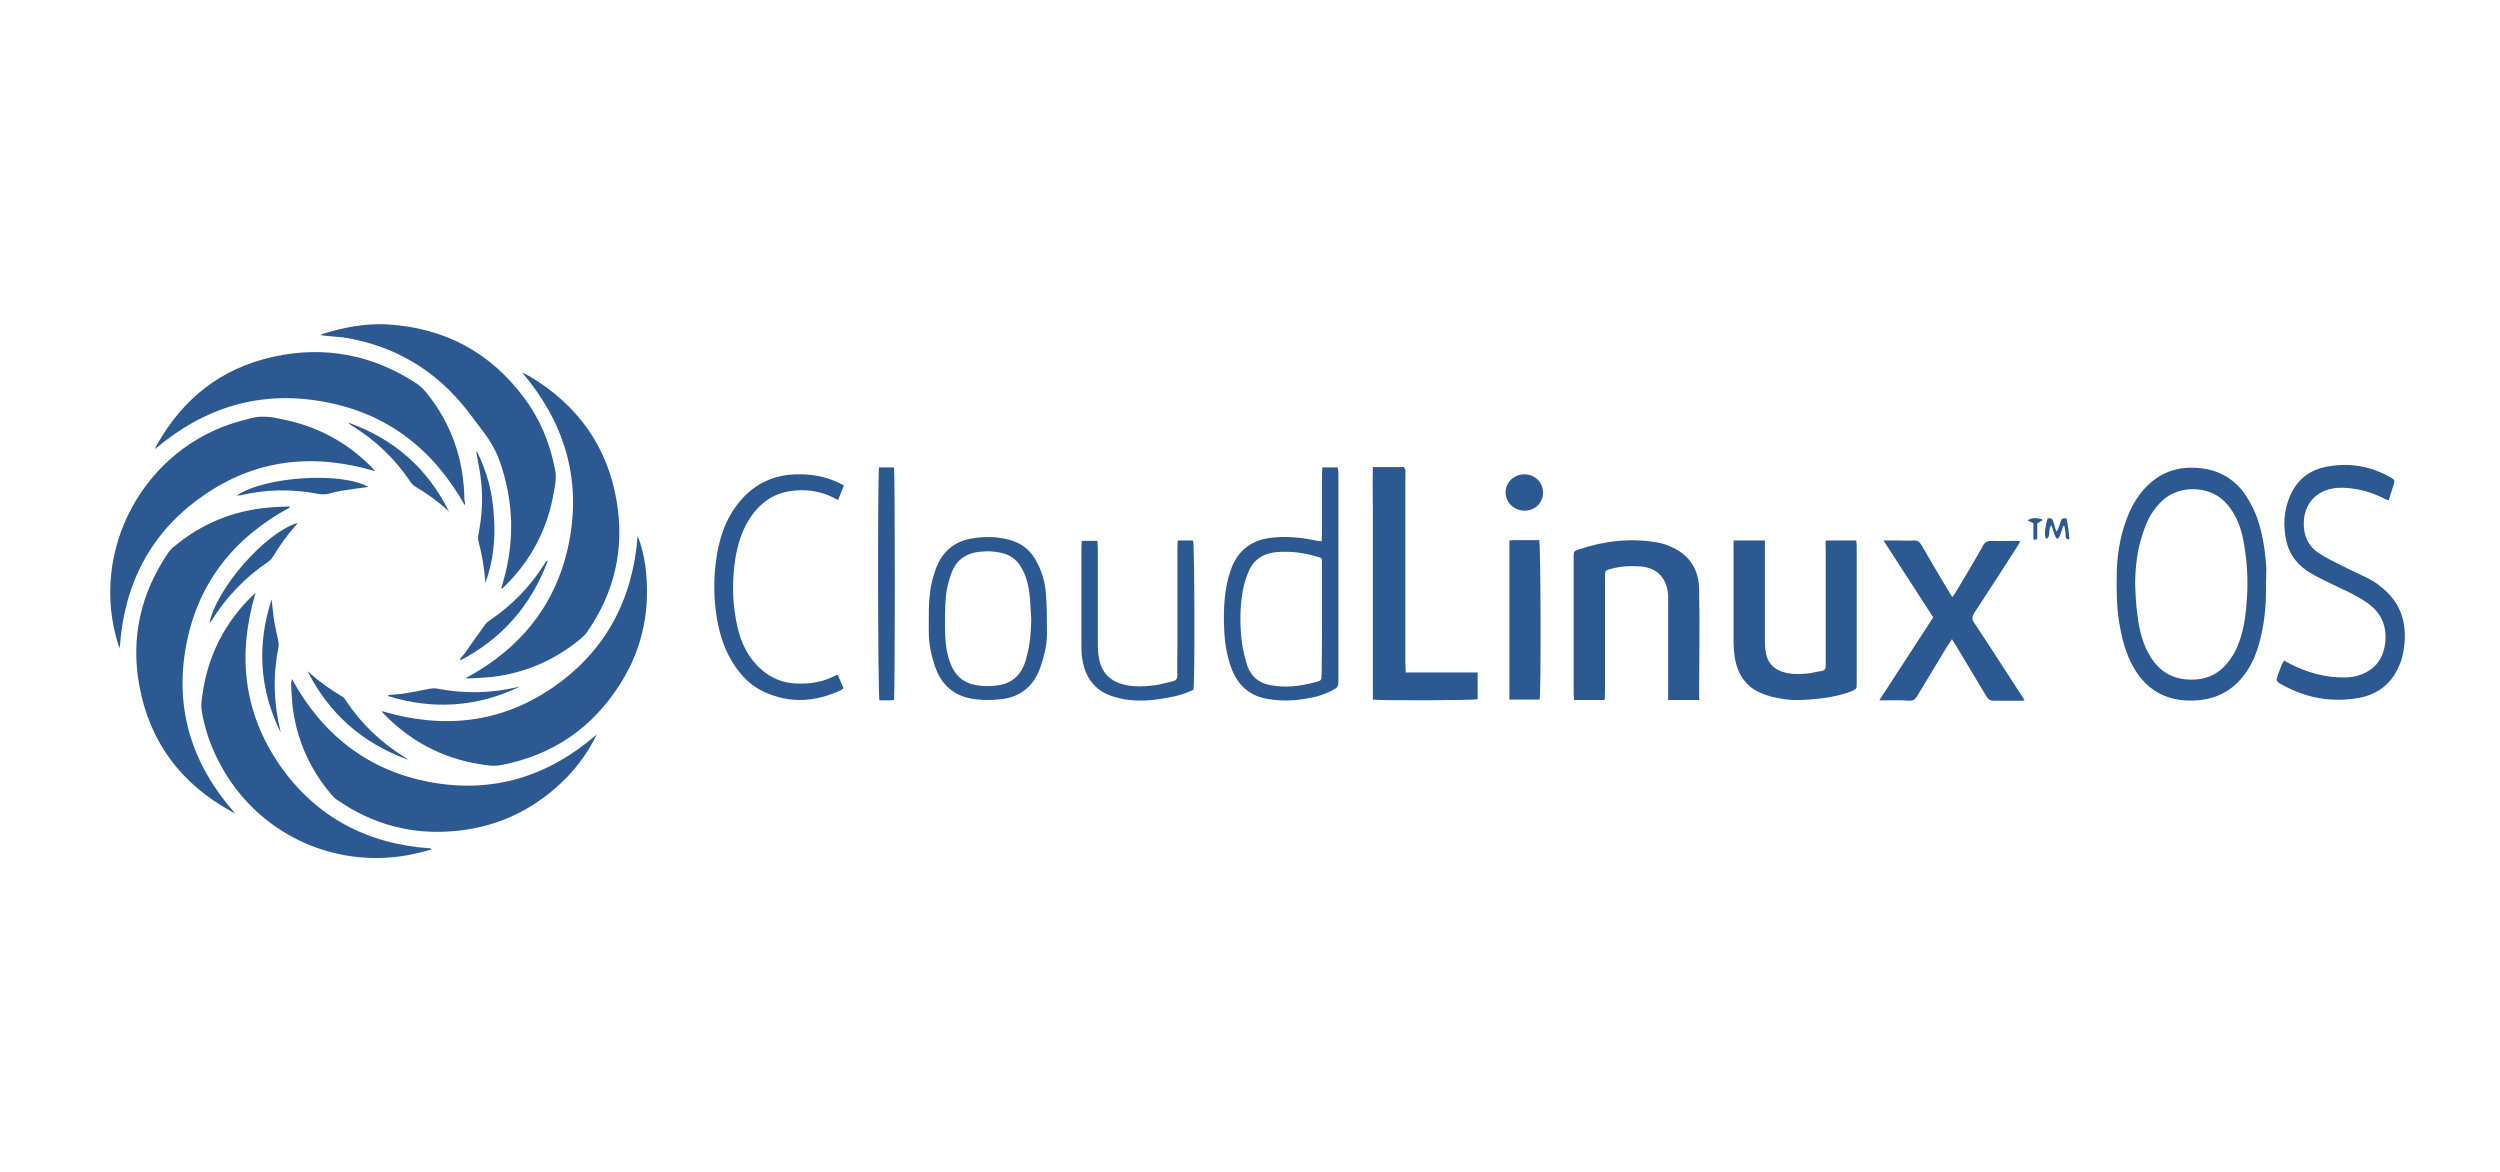 <?xml version="1.0" encoding="utf-8"?>
<!-- Generator: Adobe Illustrator 16.0.0, SVG Export Plug-In . SVG Version: 6.00 Build 0)  -->
<!DOCTYPE svg PUBLIC "-//W3C//DTD SVG 1.1//EN" "http://www.w3.org/Graphics/SVG/1.1/DTD/svg11.dtd">
<svg version="1.1"
	 id="svg4" sodipodi:docname="drupal-ar21.svg" inkscape:version="0.92.4 (5da689c313, 2019-01-14)" xmlns:dc="http://purl.org/dc/elements/1.1/" xmlns:cc="http://creativecommons.org/ns#" xmlns:rdf="http://www.w3.org/1999/02/22-rdf-syntax-ns#" xmlns:svg="http://www.w3.org/2000/svg" xmlns:sodipodi="http://sodipodi.sourceforge.net/DTD/sodipodi-0.dtd" xmlns:inkscape="http://www.inkscape.org/namespaces/inkscape"
	 xmlns="http://www.w3.org/2000/svg" xmlns:xlink="http://www.w3.org/1999/xlink" x="0px" y="0px" width="640px" height="300px"
	 viewBox="0 0 640 300" enable-background="new 0 0 640 300" xml:space="preserve">
<sodipodi:namedview  id="namedview6" inkscape:pageopacity="0" inkscape:pageshadow="2" inkscape:window-width="1920" inkscape:window-height="1001" inkscape:window-x="-9" inkscape:window-y="-9" inkscape:current-layer="svg4" inkscape:window-maximized="1" pagecolor="#ffffff" showgrid="false" inkscape:zoom="5.2149125" bordercolor="#666666" borderopacity="1" objecttolerance="10" inkscape:cx="70.508475" gridtolerance="10" inkscape:cy="64" guidetolerance="10">
	</sodipodi:namedview>
<g>
	<path fill="#2D5992" d="M434.975,179.194h-7.931v-1.761c0-8.128,0-16.157,0-24.284c0-0.588,0-1.078-0.1-1.665
		c-0.587-3.82-2.937-6.072-6.754-6.462c-2.645-0.197-5.191-0.098-7.736,0.588c-1.469,0.391-1.565,0.391-1.565,1.957
		c0,9.891,0,19.782,0,29.67c0,0.587-0.1,1.272-0.1,1.957h-7.833c0-0.487-0.099-0.879-0.099-1.37c0-11.75,0-23.502,0-35.251
		c0-1.372,0-1.469,1.177-1.861c6.56-2.251,13.314-3.036,20.171-1.86c1.077,0.195,2.152,0.489,3.23,0.979
		c4.798,1.958,7.441,5.68,7.539,10.869c0.195,9.302,0,18.604,0,27.808C435.072,178.707,435.072,178.902,434.975,179.194"/>
	<path fill="#2D5992" d="M467.386,138.364h7.833c0,0.489,0.099,0.979,0.099,1.371c0,11.75,0,23.501,0,35.25
		c0,1.371,0,1.371-1.273,1.958c-2.545,0.981-5.287,1.567-7.932,1.86c-3.525,0.394-7.052,0.687-10.479,0
		c-1.662-0.293-3.23-0.684-4.798-1.369c-4.014-1.665-6.071-4.996-6.757-9.206c-0.194-1.369-0.293-2.739-0.293-4.11
		c0-8.03,0-15.96,0-23.991v-1.761h8.028v1.761c0,8.128,0,16.158,0,24.284c0,0.98,0.1,1.959,0.295,2.938
		c0.489,2.351,1.862,3.819,4.112,4.603c2.056,0.685,4.112,0.685,6.267,0.488c1.272-0.097,2.546-0.488,3.917-0.684
		c0.686-0.099,0.979-0.491,0.979-1.275c0-0.487,0-0.979,0-1.469c0-9.497,0-19.093,0-28.591
		C467.287,139.833,467.386,139.146,467.386,138.364"/>
	<path fill="#2D5992" d="M481.095,179.291c4.699-7.244,9.204-14.195,13.806-21.246c-4.21-6.464-8.322-12.925-12.729-19.681h3.621
		c1.372,0,2.742,0.097,4.113,0c0.979-0.098,1.566,0.391,2.056,1.273c2.252,3.917,4.504,7.735,6.856,11.653
		c0.293,0.49,0.585,0.883,0.979,1.566c0.392-0.588,0.684-0.881,0.881-1.273c2.35-3.917,4.699-7.834,6.952-11.848
		c0.489-0.979,1.174-1.274,2.153-1.274c1.959,0.098,4.015,0,5.975,0c0.392,0,0.88,0,1.468,0.098
		c-0.392,0.588-0.588,1.077-0.881,1.469c-3.623,5.68-7.246,11.26-10.968,16.94c-0.588,0.979-0.588,1.566,0,2.447
		c3.917,5.877,7.734,11.848,11.555,17.725c0.392,0.685,0.882,1.272,1.371,2.151c-0.489,0.1-0.784,0.1-1.077,0.1
		c-2.251,0-4.604,0-6.854,0c-0.881,0-1.273-0.294-1.763-0.979c-2.644-4.407-5.287-8.812-7.931-13.222
		c-0.294-0.487-0.589-0.879-0.98-1.565c-0.489,0.784-0.784,1.274-1.174,1.763c-2.546,4.31-5.188,8.518-7.735,12.827
		c-0.489,0.783-0.979,1.176-1.959,1.176C486.578,179.194,484.032,179.291,481.095,179.291"/>
	<path fill="#2D5992" d="M351.449,119.563h7.933c0.587,0.686,0.392,1.469,0.392,2.153c0,15.961,0,31.824,0,47.785
		c0,0.882,0.096,1.665,0.096,2.645h18.41v6.854c-1.076,0.295-24.677,0.394-26.83,0.099c0-3.917,0-7.835,0-11.849
		c0-4.013,0-7.931,0-11.946V143.26c0-4.014,0-7.932,0-11.947C351.449,127.493,351.352,123.577,351.449,119.563"/>
	<path fill="#2D5992" d="M580.09,149.625c0.1,5.189-0.393,10.28-1.763,15.177c-0.979,3.426-2.448,6.56-4.798,9.204
		c-2.743,3.036-6.071,4.701-10.087,5.188c-2.643,0.295-5.189,0.196-7.637-0.487c-4.897-1.373-8.127-4.701-10.381-9.304
		c-1.567-3.229-2.352-6.657-2.938-10.183c-0.684-4.407-0.684-8.813-0.587-13.219c0.195-5.189,1.176-10.183,3.231-14.884
		c1.469-3.231,3.428-6.072,6.265-8.225c3.623-2.742,7.639-3.525,12.046-3.036c4.21,0.489,7.639,2.251,10.38,5.482
		c1.566,1.958,2.742,4.113,3.721,6.464c1.663,4.406,2.35,9.008,2.645,13.708C580.189,146.98,580.09,148.253,580.09,149.625
		 M546.603,149.819c0.098,2.352,0.195,4.603,0.489,6.952c0.392,3.428,1.076,6.856,2.645,9.987c2.055,4.016,5.091,6.661,9.693,7.149
		c4.015,0.392,7.638-0.587,10.478-3.82c1.761-1.958,2.937-4.406,3.72-6.951c0.979-3.133,1.372-6.463,1.566-9.792
		c0.393-5.189,0-10.38-0.979-15.472c-0.684-3.231-1.859-6.168-4.015-8.714c-4.209-5.092-12.336-4.994-16.548-1.078
		c-2.448,2.251-4.016,4.993-4.994,8.226C547.092,140.713,546.603,145.217,546.603,149.819"/>
	<path fill="#2D5992" d="M584.693,169.109c0.586,0.294,0.979,0.491,1.468,0.783c4.406,2.253,9.106,3.623,14.101,3.527
		c1.86,0,3.72-0.394,5.386-1.274c3.036-1.566,4.603-4.211,4.994-7.736c0.392-4.21-1.077-7.539-4.505-9.987
		c-2.35-1.664-4.799-2.841-7.344-4.015c-2.447-1.174-4.993-2.351-7.345-3.721c-2.938-1.762-5.19-4.308-6.07-7.833
		c-0.98-4.114-0.784-8.226,0.978-12.143c1.862-4.112,5.093-6.462,9.303-7.246c5.679-1.077,11.065-0.195,16.156,2.645
		c1.273,0.686,1.372,0.88,0.882,2.251c-0.392,1.175-0.782,2.35-1.173,3.722c-0.492-0.197-0.98-0.294-1.274-0.489
		c-2.84-1.468-5.876-2.35-9.107-2.644c-1.86-0.195-3.72-0.098-5.483,0.489c-3.721,1.274-6.169,4.602-5.875,9.4
		c0.194,2.937,1.469,5.189,3.82,6.756c1.761,1.175,3.623,2.055,5.58,3.036c2.448,1.274,4.896,2.35,7.244,3.525
		c1.078,0.586,2.058,1.175,2.94,1.957c4.896,3.721,6.754,8.715,6.167,14.786c-0.194,1.762-0.49,3.525-1.174,5.092
		c-1.862,4.797-5.387,7.638-10.184,8.616c-7.147,1.371-13.906,0.099-20.172-3.428c-1.371-0.782-1.371-0.979-0.882-2.351
		c0.295-0.881,0.686-1.762,0.98-2.644C584.301,169.796,584.497,169.501,584.693,169.109"/>
	<path fill="#2D5992" d="M338.329,138.56c0-0.686,0.097-1.372,0.097-1.959c0-5.091,0-10.085,0-15.177
		c0-0.587,0.098-1.176,0.098-1.762h3.918c0.096,0.489,0.194,0.979,0.194,1.469c0,1.567,0,3.133,0,4.799c0,16.254,0,32.41,0,48.665
		c0,0.979-0.294,1.469-1.078,1.86c-2.35,1.372-4.896,2.056-7.441,2.447c-3.034,0.49-6.07,0.588-9.204,0.098
		c-4.698-0.683-7.833-3.229-9.597-7.735c-1.078-2.839-1.664-5.874-1.861-9.007c-0.292-4.799-0.195-9.597,0.979-14.296
		c0.295-0.979,0.587-1.959,0.979-2.938c1.86-4.406,5.191-6.756,9.89-7.345c4.016-0.489,7.933-0.097,11.947,0.785
		C337.545,138.461,337.838,138.56,338.329,138.56 M338.426,158.437c0-4.7,0-9.4,0-14.101c0-1.469,0-1.566-1.371-1.861
		c-3.23-0.979-6.464-1.372-9.79-1.175c-3.332,0.196-6.072,1.567-7.541,4.799c-0.687,1.664-1.275,3.33-1.567,5.093
		c-0.784,4.503-0.784,9.007-0.196,13.513c0.292,1.957,0.784,3.915,1.37,5.774c0.979,2.742,3.036,4.41,5.776,4.897
		c3.917,0.784,7.835,0.295,11.751-0.784c1.469-0.391,1.469-0.489,1.469-2.056C338.426,167.737,338.426,163.038,338.426,158.437"/>
	<path fill="#2D5992" d="M237.765,158.437c0-3.623,0.098-7.344,1.175-10.87c0.197-0.587,0.392-1.272,0.588-1.859
		c1.567-4.31,4.603-7.05,9.106-7.835c3.33-0.586,6.659-0.586,9.988,0.392c3.231,0.88,5.484,2.937,6.952,5.875
		c1.175,2.35,1.958,4.896,2.155,7.541c0.294,3.525,0.294,7.147,0.294,10.674c0,2.74-0.684,5.483-1.567,8.125
		c-1.664,4.994-4.993,7.934-10.183,8.52c-2.645,0.293-5.287,0.293-7.833-0.195c-4.407-0.882-7.345-3.524-8.912-7.733
		c-1.077-3.036-1.762-6.071-1.762-9.305C237.765,160.689,237.765,159.612,237.765,158.437 M264.008,158.631
		c-0.195-2.25-0.195-4.6-0.489-6.854c-0.294-2.252-0.881-4.504-2.056-6.463c-0.979-1.762-2.447-3.036-4.504-3.623
		c-2.154-0.588-4.309-0.686-6.561-0.392c-3.525,0.491-5.875,2.448-6.953,5.777c-0.587,1.664-1.078,3.525-1.272,5.289
		c-0.294,3.426-0.294,6.952-0.196,10.38c0.098,2.546,0.489,4.994,1.468,7.441c1.077,2.547,2.84,4.309,5.483,4.994
		c2.35,0.587,4.602,0.587,6.951,0.195c3.33-0.587,5.483-2.643,6.561-5.876c0.195-0.49,0.294-0.979,0.392-1.468
		C263.714,164.998,263.91,161.864,264.008,158.631"/>
	<path fill="#2D5992" d="M214.461,172.731c0.489,1.174,0.979,2.252,1.469,3.429c-0.197,0.195-0.392,0.392-0.588,0.489
		c-6.462,3.034-12.925,3.526-19.485,0.588c-4.211-1.862-7.148-5.287-9.303-9.4c-1.861-3.622-2.84-7.542-3.33-11.653
		c-0.489-4.013-0.489-8.028,0-12.044c0.686-5.775,2.35-11.163,6.072-15.667c4.014-4.896,9.303-7.148,15.472-7.05
		c3.329,0,6.561,0.588,9.694,2.057c0.489,0.196,0.979,0.489,1.567,0.784c-0.489,1.272-0.979,2.448-1.469,3.721
		c-0.588-0.294-0.979-0.392-1.371-0.685c-3.427-1.664-7.149-2.155-10.869-1.566c-4.211,0.588-7.442,2.839-9.89,6.267
		c-2.252,3.133-3.428,6.756-4.113,10.575c-0.979,6.072-0.881,12.044,0.489,18.017c0.979,4.211,2.839,7.934,6.072,10.771
		c2.644,2.352,5.679,3.528,9.204,3.623c3.427,0.098,6.658-0.392,9.792-2.056C213.97,172.831,214.167,172.831,214.461,172.731"/>
	<path fill="#2D5992" d="M301.511,138.364h3.917c0.392,1.077,0.489,36.035,0.098,38.188c-1.862,0.979-3.917,1.566-6.071,1.958
		c-3.917,0.784-7.835,1.174-11.75,0.489c-1.468-0.292-2.937-0.684-4.309-1.273c-3.819-1.763-5.778-5.091-6.366-9.203
		c-0.195-1.273-0.195-2.448-0.195-3.721c0-8.128,0-16.255,0-24.381c0-0.588,0.098-1.274,0.098-1.958h4.015
		c0,0.685,0.097,1.273,0.097,1.86c0,8.225,0,16.352,0,24.578c0,1.371,0.098,2.742,0.392,4.111c0.783,3.427,3.036,5.484,6.365,6.268
		c2.447,0.587,4.994,0.49,7.441,0.194c1.666-0.194,3.33-0.686,4.994-1.076c0.881-0.194,1.175-0.684,1.175-1.565
		c-0.098-2.353,0-4.799,0-7.149c0-8.422,0-16.842,0-25.263C301.413,139.733,301.511,139.049,301.511,138.364"/>
	<path fill="#2D5992" d="M386.407,138.364c0.49,0,0.784-0.098,1.077-0.098c2.153,0,4.407,0,6.56,0
		c0.394,1.175,0.489,39.168,0.099,40.832h-7.735V138.364L386.407,138.364z"/>
	<path fill="#2D5992" d="M228.854,179.194c-0.294,0-0.587,0.097-0.783,0.097c-0.979,0-1.958,0-2.938,0
		c-0.392-1.075-0.489-57.575-0.098-59.631h3.819C229.148,120.836,229.148,177.824,228.854,179.194"/>
	<path fill="#2D5992" d="M395.022,126.124c0,2.645-2.152,4.7-4.895,4.603c-2.644-0.099-4.7-2.155-4.7-4.7
		c0-2.547,2.153-4.602,4.799-4.602C392.967,121.424,395.022,123.479,395.022,126.124"/>
	<path fill="#2D5992" d="M524.179,132.782c0.784-0.294,1.274,0,1.47,0.783c0.195,0.784,0.489,1.567,0.783,2.547
		c0.687-0.881,0.784-1.761,1.078-2.547c0.194-0.783,0.588-1.077,1.566-0.783c0.294,1.664,0.587,3.427,0.684,5.287
		c-1.272,0-0.881-0.979-0.979-1.567c-0.097-0.587-0.195-1.272-0.294-1.861c-0.099,0-0.195,0-0.296,0
		c-0.293,0.881-0.586,1.861-0.979,2.742c-0.097,0.195-0.293,0.392-0.49,0.588c-0.194-0.196-0.489-0.392-0.586-0.686
		c-0.393-0.881-0.587-1.861-0.979-2.84c-0.979,1.078-0.097,2.547-1.076,3.426c-0.099,0-0.196,0-0.295,0
		C523.297,137.09,523.492,135.034,524.179,132.782"/>
	<path fill="#2D5992" d="M522.905,133.174c-0.392,0.195-0.881,0.489-1.37,0.783v4.114c-0.295,0-0.588,0.097-0.979,0.097v-4.211
		c-0.587-0.294-0.979-0.489-1.469-0.684c0.685-0.687,1.86-0.784,3.621-0.392C522.71,132.978,522.809,133.075,522.905,133.174"/>
	<path fill="#2D5992" d="M81.976,85.78c0.294-0.098,0.489-0.195,0.587-0.294c5.386-1.664,10.869-2.742,16.548-2.448
		c14.59,0.881,26.34,7.05,35.055,18.801c4.113,5.483,6.658,11.653,7.931,18.409c0.392,1.861,0.098,3.72-0.294,5.583
		c-1.567,9.499-5.776,17.527-12.633,24.283c-0.195,0.196-0.391,0.392-0.586,0.489c-0.098,0-0.195,0-0.294,0.099
		c0.195-0.587,0.294-1.077,0.489-1.665c3.036-10.478,2.742-20.759-0.881-31.041c-0.979-2.742-2.447-5.189-4.209-7.54
		c-1.372-1.762-2.645-3.525-4.014-5.287c-8.128-10.479-18.801-16.745-31.824-18.801C85.894,86.172,84.032,86.075,81.976,85.78"/>
	<path fill="#2D5992" d="M118.99,129.354c-8.128-14.395-19.876-23.598-36.23-26.537c-16.255-2.937-30.454,1.469-43.085,12.142
		c0.195-0.392,0.294-0.784,0.489-1.078c6.659-11.848,16.451-19.584,29.67-22.521c13.121-2.939,25.459-0.588,36.719,6.756
		c0.979,0.686,1.861,1.468,2.644,2.448c6.462,8.028,9.597,17.234,9.694,27.515C119.087,128.474,119.087,128.864,118.99,129.354"/>
	<path fill="#2D5992" d="M74.143,129.943c-14.295,7.734-23.598,19.387-26.536,35.543c-2.938,16.06,1.566,30.258,12.534,42.692
		c-0.489-0.193-0.784-0.293-0.979-0.488c-12.828-7.051-20.857-17.723-23.501-32.217c-2.251-12.237,0.391-23.598,7.344-33.879
		c0.491-0.687,0.98-1.274,1.666-1.762c6.952-5.778,14.981-9.106,24.088-9.89c1.763-0.195,3.525-0.195,5.386-0.294v0.294H74.143z"/>
	<path fill="#2D5992" d="M152.772,188.009c-1.958,4.112-4.503,7.636-7.54,10.87c-7.736,7.932-17.038,12.631-28.104,13.806
		c-11.261,1.174-21.543-1.469-30.844-7.933c-0.587-0.393-1.077-0.882-1.469-1.369c-5.482-6.464-8.813-13.908-9.89-22.326
		c-0.195-1.862-0.294-3.623-0.391-5.483c0-0.589,0-1.175,0.195-1.762c7.834,14.295,19.487,23.5,35.544,26.438
		C126.333,203.187,140.532,198.681,152.772,188.009"/>
	<path fill="#2D5992" d="M96.075,120.64c-15.764-4.701-30.648-3.134-44.063,6.267c-13.415,9.303-20.27,22.522-21.347,38.971
		c-0.196-0.392-0.294-0.586-0.392-0.88c-7.637-24.187,6.659-50.43,31.139-57.187c0.978-0.293,1.958-0.489,2.938-0.783
		c2.644-0.686,5.287-0.294,7.833,0.293c9.008,1.763,16.647,5.875,23.012,12.338C95.489,119.954,95.684,120.248,96.075,120.64"/>
	<path fill="#2D5992" d="M110.47,217.481c-1.859,0.489-3.72,0.979-5.679,1.371c-19.583,3.721-39.168-5.678-48.47-23.303
		c-2.35-4.31-3.917-8.912-4.7-13.71c-0.196-1.272,0-2.74,0.196-4.016c1.372-9.89,5.678-18.408,12.827-25.36
		c0.195-0.195,0.489-0.393,0.783-0.684c-4.7,15.764-3.134,30.551,6.169,44.063c9.302,13.414,22.521,20.268,38.677,21.346
		C110.373,217.287,110.373,217.384,110.47,217.481"/>
	<path fill="#2D5992" d="M119.38,173.516c14.297-7.735,23.501-19.389,26.439-35.446c2.938-16.059-1.566-30.258-12.142-42.693
		c0.686,0.294,1.371,0.686,1.959,0.979c12.239,7.344,19.878,17.92,22.228,31.921c2.056,12.143-0.489,23.306-7.54,33.486
		c-0.392,0.59-0.979,1.176-1.568,1.666c-6.659,5.58-14.394,8.912-23.01,9.891c-2.154,0.194-4.211,0.295-6.366,0.392
		C119.479,173.713,119.479,173.614,119.38,173.516"/>
	<path fill="#2D5992" d="M163.248,137.188c0.979,2.448,1.567,5.092,1.959,7.637c1.37,10.771-0.491,20.856-6.366,30.159
		c-7.148,11.359-17.332,18.311-30.453,20.857c-1.861,0.392-3.623,0.097-5.483-0.197c-9.792-1.564-18.016-5.973-24.871-13.119
		c-0.098-0.098-0.195-0.197-0.294-0.49c15.764,4.7,30.551,3.134,43.966-6.17C155.122,166.564,161.976,153.442,163.248,137.188"/>
	<path fill="#2D5992" d="M114.976,131.019c-0.196-0.195-0.392-0.392-0.588-0.588c-2.448-2.153-5.092-4.112-7.932-5.776
		c-0.489-0.294-1.077-0.783-1.37-1.272c-3.917-5.875-8.912-10.674-14.982-14.395c-0.195-0.098-0.391-0.294-0.588-0.392
		c-0.098,0-0.098-0.098-0.294-0.392C100.972,112.415,109.49,119.954,114.976,131.019"/>
	<path fill="#2D5992" d="M53.58,159.612c1.861-9.106,14.395-23.306,22.619-25.754c-0.195,0.294-0.392,0.489-0.489,0.686
		c-2.252,2.448-4.113,5.19-5.875,8.029c-0.294,0.489-0.686,0.881-1.078,1.175c-5.973,4.014-10.869,9.107-14.688,15.275
		C53.873,159.121,53.775,159.221,53.58,159.612"/>
	<path fill="#2D5992" d="M60.531,126.907c7.246-4.994,26.928-6.168,33.781-2.251c-2.251,0.294-4.503,0.587-6.853,0.979
		c-0.979,0.196-2.056,0.392-3.036,0.686c-0.978,0.294-1.958,0.294-3.036,0.098c-6.659-1.274-13.318-1.175-19.878,0.391
		C61.315,126.808,61.021,126.808,60.531,126.907"/>
	<path fill="#2D5992" d="M71.793,187.422c-5.386-11.066-6.072-22.326-2.251-33.979c0.195,1.469,0.294,3.035,0.489,4.504
		c0.294,2.058,0.783,4.016,1.175,5.974c0.098,0.587,0.195,1.176,0.098,1.762c-1.468,7.149-1.272,14.296,0.489,21.443
		C71.793,187.225,71.793,187.322,71.793,187.422"/>
	<path fill="#2D5992" d="M104.4,194.469c-11.555-4.208-20.074-11.65-25.655-22.616c0.195,0.192,0.489,0.293,0.687,0.584
		c2.447,2.155,5.091,4.016,7.833,5.681c0.49,0.295,0.98,0.588,1.175,1.076c4.014,6.071,9.106,10.968,15.373,14.785
		c0.097,0.1,0.294,0.196,0.392,0.296C104.302,194.177,104.302,194.276,104.4,194.469"/>
	<path fill="#2D5992" d="M117.717,168.719c0.489-0.589,1.078-1.176,1.468-1.763c1.567-2.251,3.134-4.505,4.799-6.757
		c0.294-0.488,0.686-0.881,1.078-1.174c5.875-3.917,10.673-8.813,14.395-14.786c0.097-0.195,0.195-0.392,0.392-0.489
		c0-0.098,0.098-0.098,0.392-0.195c-4.309,11.457-11.653,19.878-22.326,25.458C117.912,168.817,117.814,168.719,117.717,168.719"/>
	<path fill="#2D5992" d="M124.277,149.232c-0.294-3.72-0.881-7.344-1.861-10.967c-0.097-0.391,0-0.783,0-1.078
		c0.881-4.503,1.274-9.008,0.783-13.61c-0.196-2.447-0.783-4.896-1.175-7.344c0-0.294-0.098-0.489,0-0.785
		c2.644,5.189,4.112,10.772,4.406,16.647C126.921,137.972,126.235,143.748,124.277,149.232"/>
	<path fill="#2D5992" d="M133.09,175.769c-10.967,5.286-22.229,5.973-33.685,2.447c0-0.098,0-0.195,0-0.295
		c1.176-0.097,2.351-0.195,3.525-0.293c2.35-0.393,4.603-0.784,6.855-1.274c0.685-0.1,1.274-0.194,1.958-0.1
		c6.953,1.374,13.905,1.274,20.857-0.392C132.796,175.769,132.991,175.769,133.09,175.769"/>
</g>
</svg>
